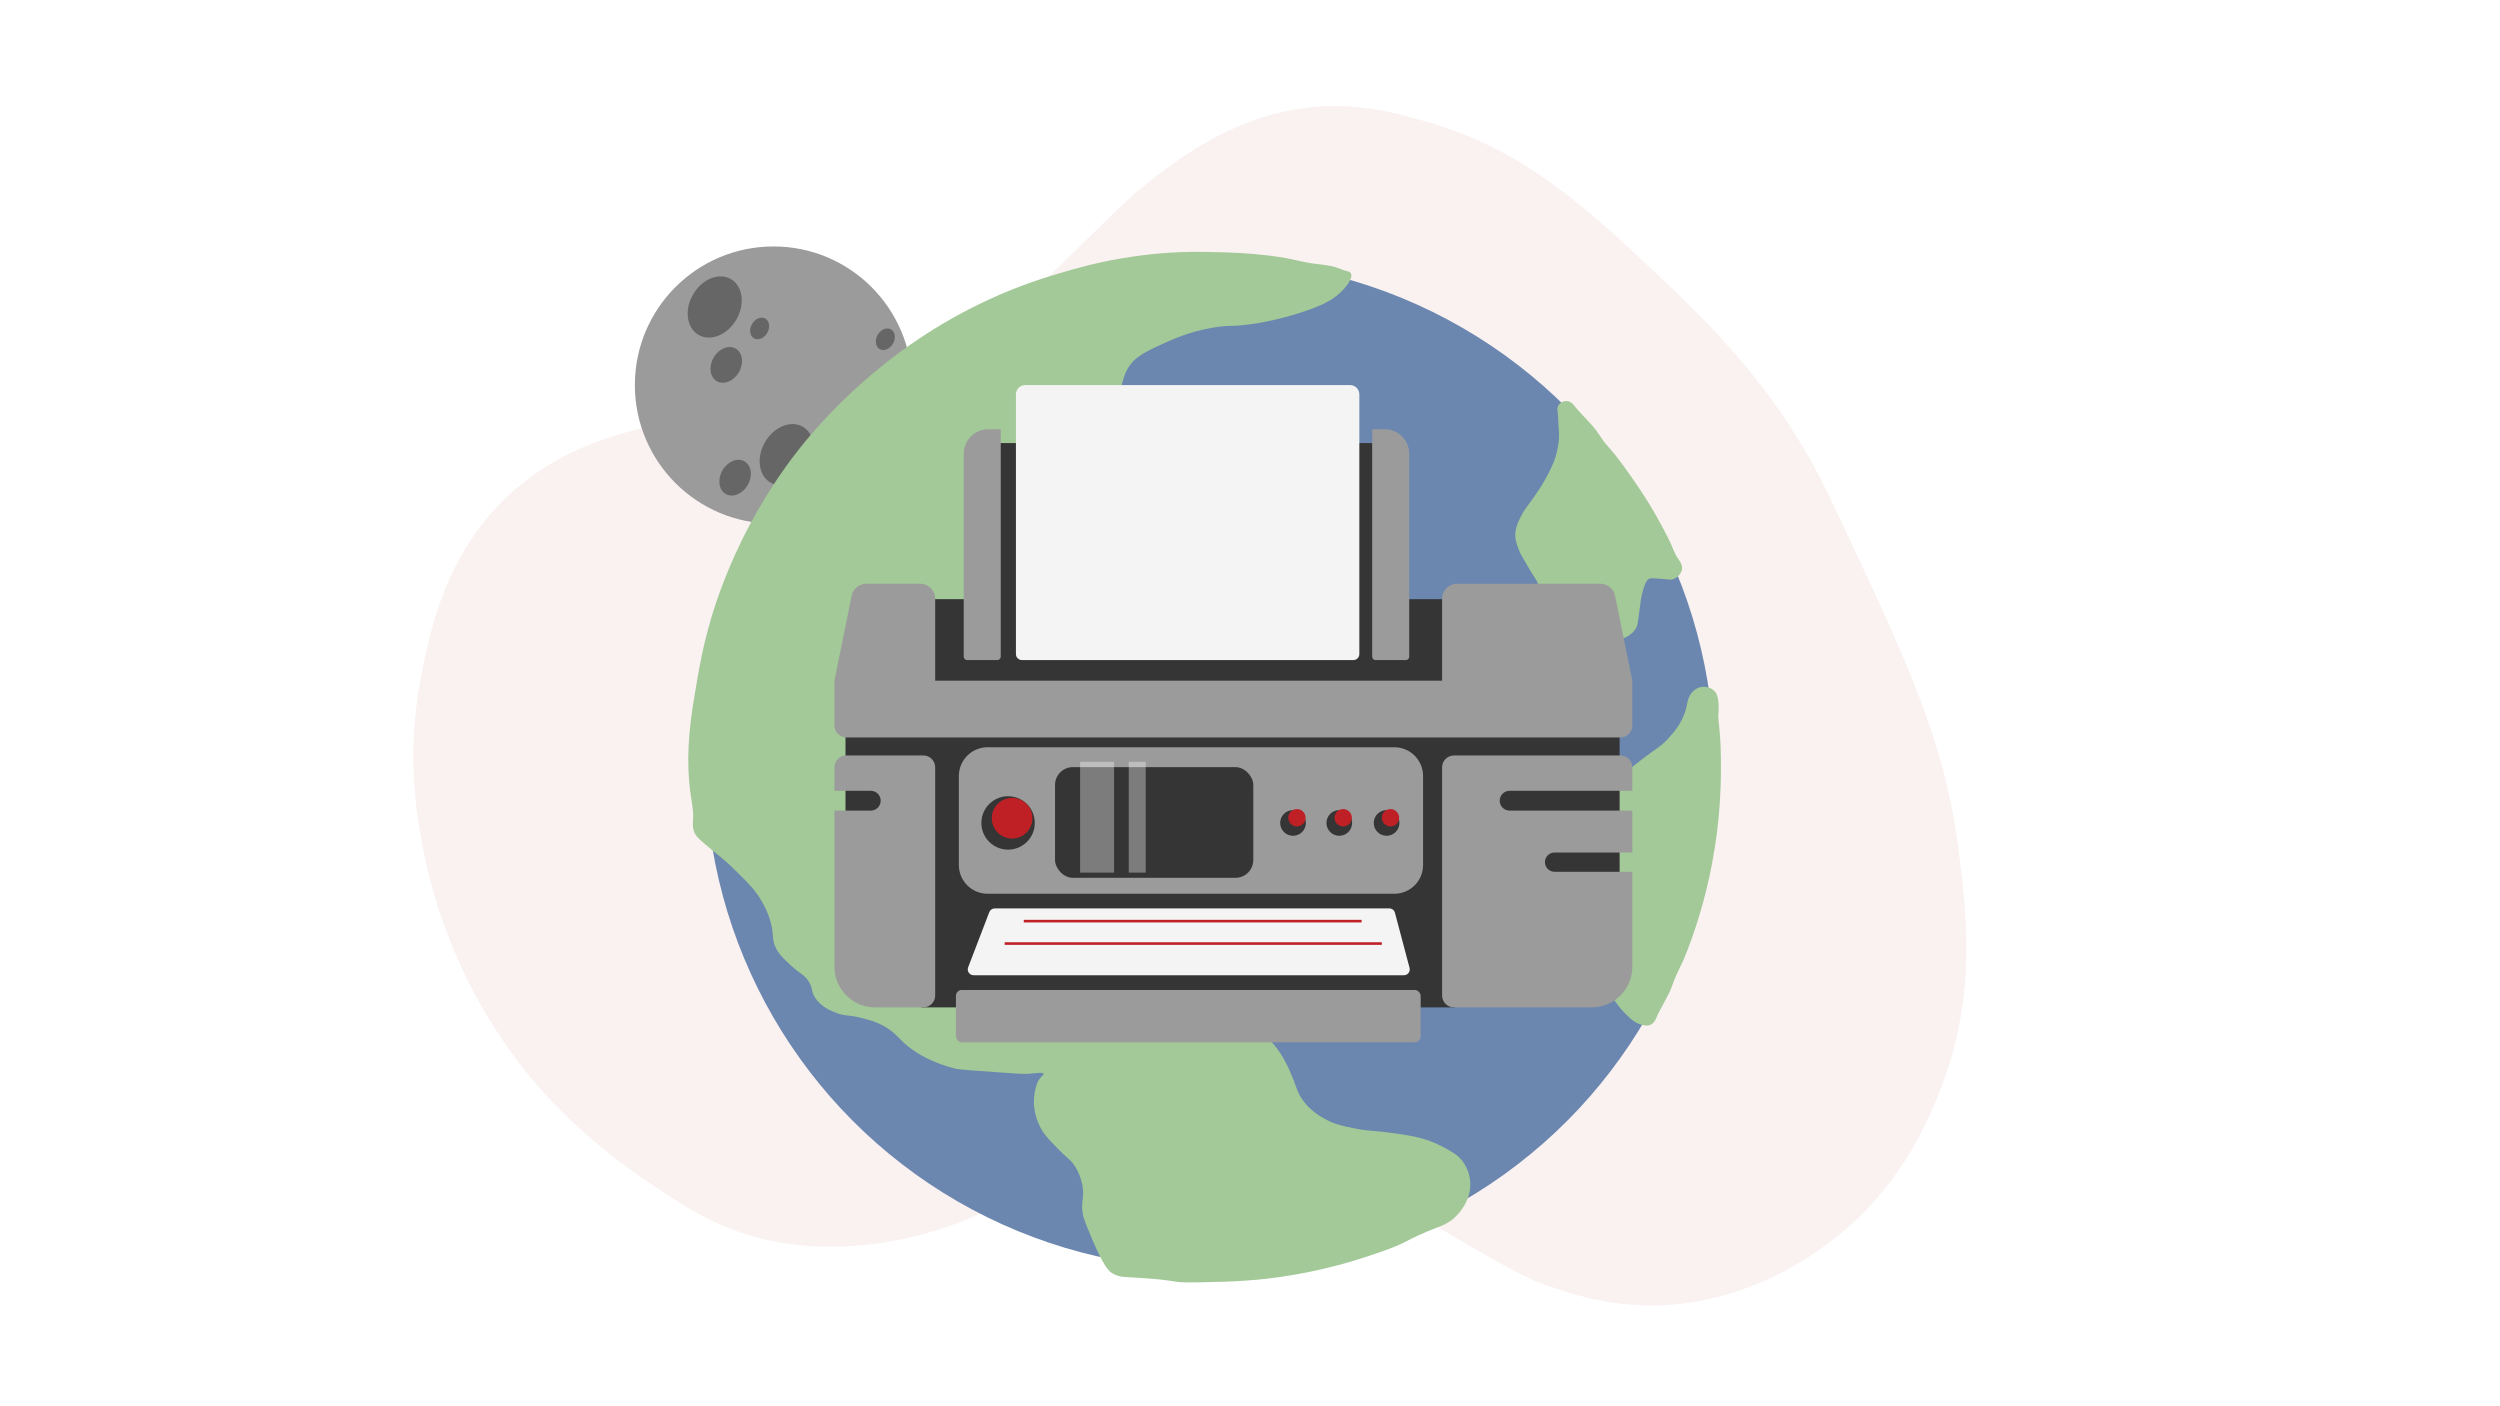 <?xml version="1.0" encoding="UTF-8"?>
<svg xmlns="http://www.w3.org/2000/svg" xmlns:xlink="http://www.w3.org/1999/xlink" viewBox="0 0 1920 1080">
  <defs>
    <style>
      .cls-1 {
        fill: #bf2026;
      }

      .cls-2 {
        filter: url(#drop-shadow-28);
      }

      .cls-3 {
        fill: #a2c997;
      }

      .cls-4, .cls-5 {
        fill: #9b9b9b;
      }

      .cls-6 {
        fill: none;
        stroke: #bf2026;
        stroke-miterlimit: 10;
        stroke-width: 2px;
      }

      .cls-7 {
        fill: #666;
      }

      .cls-8 {
        fill: #faf1f1;
      }

      .cls-9 {
        fill: #6b87af;
        filter: url(#drop-shadow-26);
      }

      .cls-10 {
        fill: #f4f4f4;
      }

      .cls-11 {
        fill: #fff;
        opacity: .35;
      }

      .cls-12 {
        fill: #353535;
      }

      .cls-5 {
        filter: url(#drop-shadow-25);
      }

      .cls-13 {
        filter: url(#drop-shadow-27);
      }
    </style>
    <filter id="drop-shadow-25" x="472" y="174" width="244" height="244" filterUnits="userSpaceOnUse">
      <feOffset dx="-3" dy="4"/>
      <feGaussianBlur result="blur" stdDeviation="5"/>
      <feFlood flood-color="#000" flood-opacity=".6"/>
      <feComposite in2="blur" operator="in"/>
      <feComposite in="SourceGraphic"/>
    </filter>
    <filter id="drop-shadow-26" x="526" y="184" width="806" height="806" filterUnits="userSpaceOnUse">
      <feOffset dx="-3" dy="4"/>
      <feGaussianBlur result="blur-2" stdDeviation="5"/>
      <feFlood flood-color="#000" flood-opacity=".6"/>
      <feComposite in2="blur-2" operator="in"/>
      <feComposite in="SourceGraphic"/>
    </filter>
    <filter id="drop-shadow-27" x="513" y="178" width="824" height="822" filterUnits="userSpaceOnUse">
      <feOffset dx="-3" dy="4"/>
      <feGaussianBlur result="blur-3" stdDeviation="5"/>
      <feFlood flood-color="#000" flood-opacity=".6"/>
      <feComposite in2="blur-3" operator="in"/>
      <feComposite in="SourceGraphic"/>
    </filter>
    <filter id="drop-shadow-28" x="625" y="280" width="644" height="536" filterUnits="userSpaceOnUse">
      <feOffset dx="-3" dy="4"/>
      <feGaussianBlur result="blur-4" stdDeviation="5"/>
      <feFlood flood-color="#000" flood-opacity=".6"/>
      <feComposite in2="blur-4" operator="in"/>
      <feComposite in="SourceGraphic"/>
    </filter>
  </defs>
  <g id="Layer_10" data-name="Layer 10">
    <path class="cls-8" d="M1410.12,392.08c-8.14-17.28-16.67-34.52-29.35-55.17-13.14-21.4-40.1-61.75-96.26-115.04-64.75-61.44-113.22-107.44-191.35-129.13-25.03-6.95-55.26-15.01-93.91-9.39-57.11,8.3-98.36,41.48-125.61,63.39-6.04,4.86-24.46,22.87-61.04,58.7-65.31,63.95-63.63,63.62-71.61,69.26-44.3,31.33-91.15,38.1-136.17,44.61-61.44,8.88-69.37-2.28-116.22,10.57-20.75,5.69-58.17,15.95-92.74,45.78-53.81,46.44-66.06,110.44-72.78,145.57-11.96,62.5-2.03,112.14,3.52,138.52,5.75,27.33,23.88,98.77,81,167.87,7.61,9.2,36.68,43.5,84.52,76.3,29.43,20.19,53.04,36.37,86.87,45.78,74.14,20.63,157.34-2.42,210.13-37.57,13.89-9.25,28.05-20.91,55.17-34.04,28.44-13.77,53.02-25.67,83.35-24.65,22.44.76,45.4,13.04,90.39,37.57,23.47,12.8,27.44,16.22,72.78,43.43,70.96,42.58,85.13,48.52,97.43,52.83,16.21,5.67,42.53,14.65,76.3,15.26,74.73,1.34,128.86-39.36,143.22-50.48,51.05-39.53,71.64-88.48,81-111.52,30.05-74,21.63-139.45,15.26-189-10.62-82.55-38.74-142.28-93.91-259.43v-.02Z"/>
  </g>
  <g id="Layer_7" data-name="Layer 7">
    <circle class="cls-5" cx="597.03" cy="291.73" r="106.46"/>
    <ellipse class="cls-7" cx="548.9" cy="235.78" rx="24.78" ry="19.23" transform="translate(70.26 593.25) rotate(-60)"/>
    <ellipse class="cls-7" cx="604.17" cy="349.2" rx="24.78" ry="19.23" transform="translate(-.33 697.83) rotate(-60)"/>
    <ellipse class="cls-7" cx="557.78" cy="280.23" rx="14.46" ry="11.22" transform="translate(36.2 623.17) rotate(-60)"/>
    <ellipse class="cls-7" cx="564.56" cy="366.84" rx="14.46" ry="11.22" transform="translate(-35.41 672.35) rotate(-60)"/>
    <ellipse class="cls-7" cx="583.41" cy="252.25" rx="8.73" ry="6.77" transform="translate(73.25 631.37) rotate(-60)"/>
    <ellipse class="cls-7" cx="679.93" cy="260.53" rx="8.73" ry="6.77" transform="translate(114.34 719.1) rotate(-60)"/>
    <circle class="cls-9" cx="932.25" cy="583.2" r="387.45"/>
    <g class="cls-13">
      <path class="cls-3" d="M1283.77,563.65c-3.79,4.15-6.73,5.99-11.88,9.68-16.31,11.68-28.86,23.24-34.33,28.6-6.62,6.5-16.22,16.07-24.64,31.25-3.56,6.4-9.32,17-11.88,32.13-1.05,6.2-2.45,14.93-.44,25.96,2.05,11.29,6.65,19.39,10.12,25.52,2.03,3.58,5.46,8.4,12.32,18.04,8.95,12.58,8.88,11.56,12.32,17.16,3.39,5.51,5.27,9.44,10.12,15.84.98,1.29,3.22,4.19,6.6,7.48,3.43,3.34,5.82,5.62,9.68,7.04,2,.74,5.92,2.18,9.24.44,2.51-1.32,3.56-3.87,3.96-4.84,3.57-8.6,9.19-16.31,12.32-25.08,4.9-13.74,5.07-10.05,11.88-27.72,2.94-7.63,9.11-24.41,14.52-46.65,2.7-11.11,6.07-27.12,8.36-46.65,1.16-9.88,2.73-26.6,2.64-47.09-.04-8.48-.08-19.23-1.32-30.37-1.05-9.43-.68-7.98-.44-14.08.18-4.56-.49-9.68-2.2-12.32-2.15-3.31-6.84-5.05-11-4.4-3.83.6-6.21,3.07-7.04,3.96-3.32,3.55-3.71,7.67-4.4,11-2.46,11.88-10.06,20.2-14.52,25.08Z"/>
      <path class="cls-3" d="M1228.32,486.2c-5.93-.91-8.9-1.36-12.32-2.64-9.98-3.73-15.88-10.29-18.04-12.76-4.38-4.99-6.69-9.75-8.36-13.2-2.73-5.62-2.72-7.54-5.28-13.2-1.66-3.66-1.94-3.28-8.36-14.08-4.8-8.07-5.73-10.01-6.6-12.32-1.37-3.63-2.65-7.02-2.64-11.44,0-1.67.2-5.87,4.4-14.08,3.26-6.37,4.96-7.4,11-16.28,3.43-5.04,6.75-9.96,10.12-16.72,2.77-5.55,5.13-10.28,6.6-17.16.81-3.8,2-9.33,1.32-16.28-.43-4.39-.28-8.83-.88-13.2-.23-1.69-.53-3.49.44-5.28,1.29-2.38,4.36-3.87,7.04-3.52,2.84.37,4.67,2.73,5.28,3.52,5.95,7.63,13.67,13.88,18.92,22,7.36,11.36,6.08,6.56,19.8,25.52,6.63,9.16,16.59,23.02,26.84,41.81,11.63,21.31,8.57,18,12.76,25.96,1.44,2.74,5.22,6.26,4.4,10.56-.65,3.43-3.78,6.43-7.04,7.48-1.56.5-2.23.26-10.12-.44-6.06-.54-6.9-.5-7.92,0-1.45.71-2.96,2.2-4.84,8.8-1.48,5.17-1.98,9.28-3.08,18.04-.76,6.1-1.17,9.18-2.2,11-2.86,5.04-7.9,7.19-9.68,7.92-5.73,2.36-11.09,1.6-21.56,0Z"/>
      <path class="cls-3" d="M838.86,940.8c-3.49-8.68-4.03-10.78-4.4-13.2-1.34-8.84,1.34-11.47,0-20.24-.28-1.82-1.43-8.5-5.72-15.4-3.39-5.45-5.23-5.4-13.64-14.08-7.09-7.31-10.63-10.97-13.64-17.16-3.78-7.79-4.29-14.53-4.4-16.72-.06-1.24-.25-6.32,1.32-12.32.69-2.63,1.19-4.49,2.64-6.6,1.9-2.77,3.79-3.58,3.52-4.4-.46-1.39-6.38-.41-11.44,0-3.34.27-8.88-.11-19.8-.88-22.45-1.58-33.68-2.37-36.53-3.08-4.55-1.13-26.78-6.67-41.81-22-2.46-2.51-6.51-7.1-13.64-11-5.48-3-10.48-4.33-15.84-5.72-11.66-3.03-12.61-1.25-19.8-3.96-4.13-1.56-12.02-4.52-16.72-11.88-3.31-5.17-1.35-6.73-4.84-12.32-3.37-5.4-6.06-5.33-13.64-12.32-5.78-5.34-9.39-8.67-11.88-14.08-3-6.53-1.05-8.86-3.52-18.48-1.99-7.75-5.04-13.2-7.04-16.72-4.8-8.44-9.91-13.5-18.04-21.56-4.35-4.31-9.84-9.75-17.16-15.4-1.99-1.54-3.97-3.23-7.92-6.6-5.65-4.83-7.23-6.43-8.36-8.8-1.88-3.95-1.46-7.75-1.32-9.24.98-10.81-2.78-18.29-3.52-40.05-.82-24.13,2.77-45.24,6.16-65.13,2.28-13.42,5.14-29.88,11.44-51.05,3.49-11.74,12.34-39.35,29.93-72.17,15.69-29.28,31.45-49.87,38.73-58.97,4.25-5.32,16.98-20.95,36.09-39.17,27.73-26.44,53.03-43.19,66.45-51.49,19.57-12.1,35.84-19.81,43.57-23.32,24.21-11.01,43.69-16.8,55.45-20.24,9.8-2.87,24.49-7.13,44.45-10.56,17.4-2.99,31.04-4.02,36.97-4.4,14.34-.92,25.04-.69,35.65-.44,11.82.28,24.38.61,40.93,2.64,21.73,2.67,22.23,4.82,37.85,6.6,6.43.74,11.57,1.19,18.92,4.4,2.47,1.08,5.18.8,6.16,2.64,1.91,3.58-3.6,9.94-5.28,11.88-6.25,7.21-14.72,12.25-32.57,18.04-18.39,5.97-32.84,8.24-36.53,8.8-18.16,2.74-17.58.52-32.13,3.08-18.49,3.26-30.37,8.79-42.69,14.52-12.2,5.68-17.01,9.34-20.68,14.52-3.52,4.96-4.75,9.58-6.6,16.72-1.21,4.7-3.37,14.33-3.52,29.93-.17,16.89-.25,25.33,4.4,35.21,2.31,4.9,6.21,12.91,14.96,17.6,7.13,3.82,13.79,3.47,21.12,3.08,16.45-.87,28.26-7.39,36.97-12.32,8.65-4.9,15.31-8.78,19.8-16.72,3.58-6.34,4.84-12.76,4.84-12.76,1.37-7.01-.14-9.49,2.2-15.4.83-2.09,2.5-6.18,6.6-9.24,2.78-2.08,5.38-2.72,8.8-3.52,7.77-1.82,14.07-.9,19.8,0,5.4.84,8.15,1.3,10.12,3.08,3.18,2.86,2.43,5.86,5.28,10.56,1.69,2.8,4.36,4.8,9.68,8.8,7.73,5.81,10.19,6.09,16.72,11.44,3.91,3.2,5.87,4.8,7.48,7.04,4.23,5.86,4.68,12.97,3.52,24.64-1.09,10.97-2.06,20.75-7.04,35.21-5.7,16.57-9.03,26.23-18.04,35.21-2.66,2.65-11.46,7.93-29.05,18.48-15.45,9.27-17.71,10.25-22.44,14.52-5.43,4.9-13.96,12.77-17.16,25.08-1.52,5.83-.02,5.66-.88,18.04-.95,13.78-1.62,23.39-7.48,33.01-1.89,3.1-5.74,9.41-13.2,13.64-6.46,3.66-9.02,2.03-18.04,6.16-5.9,2.7-11.83,5.42-15.4,11.44-1.6,2.7-2.26,6.97-3.52,15.4-1.85,12.42-.83,12.78-2.2,16.28-3.72,9.48-13.95,13.76-18.92,15.84-13.09,5.47-24.93,3.02-28.6,2.2-4.5-1-17.64-3.92-25.52-14.96-2.64-3.7-2.18-4.8-6.6-18.04-5.23-15.69-7.85-23.53-12.32-30.37-7.04-10.76-15.78-16.69-19.8-19.36-12.11-8.05-23.27-10.33-29.05-11.44-8.64-1.67-15.97-3.09-25.08-.44-2.68.78-10.74,3.23-17.6,10.56-8.03,8.58-9.49,18.57-10.56,25.96-1.44,9.9-.14,17.06,2.2,29.93,2.26,12.41,3.48,18.75,8.36,25.52,1.99,2.77,6.75,9.21,15.4,12.76,8,3.29,15.62,2.59,19.8,2.2,2.57-.24,7.54-.9,13.2-2.2,5.97-1.37,8.26-2.41,11.88-1.76,3.82.69,6.99,2.88,8.8,4.84,7.79,8.41,3.11,25.92-2.64,36.53-2.1,3.88-5.51,7.87-12.32,15.84-7.06,8.27-10.78,11.47-18.48,21.12-5.2,6.52-8.04,10.73-9.24,16.72-.44,2.18-1.19,6.15,0,10.56,2.02,7.5,8.48,11.91,13.64,14.96,15.35,9.07,30.99,13.02,39.17,14.96,13.25,3.15,25.7,5.18,50.61,9.24,13.14,2.14,20.2,3.15,29.93,3.08,0,0,12.69-.09,28.16-3.96,11.4-2.85,13.62-5.11,14.52-6.16,2.13-2.47,3.64-6,7.48-7.04,1.89-.51,3.48-.18,4.4,0,12.63,2.53,13.11,1.1,20.68,3.52,4.48,1.43,19.16,6.12,30.81,19.36,8.47,9.63,13.08,21.23,15.84,28.16,2.65,6.65,2.99,9.29,6.16,14.08,6.02,9.1,14.08,13.66,18.04,15.84,7.68,4.23,14.03,5.52,24.2,7.48,10.69,2.07,11.15.97,29.49,3.52,13.78,1.92,19.16,3.32,23.76,4.84,3.26,1.08,9.11,3.2,15.84,7.04,5.14,2.93,8.08,4.61,11,7.92,5.55,6.28,6.75,13.58,7.04,15.84,2.11,16.58-10.92,28.27-12.32,29.48-4.56,3.96-9,5.65-11.44,6.6-29.45,11.41-21.06,11.15-46.21,19.8-12.41,4.27-34.8,11.87-65.57,17.16-28.16,4.85-48.73,5.25-72.61,5.72-26.05.51-9.46-1.52-54.57-3.96-3.41-.18-7.24-.37-11.44-2.64-2.96-1.6-7.49-4.97-18.92-33.45Z"/>
    </g>
    <g class="cls-2">
      <rect class="cls-12" x="757.36" y="336.28" width="320.41" height="182.47"/>
      <rect class="cls-12" x="697.7" y="456.16" width="448.73" height="85.86"/>
      <rect class="cls-12" x="710.66" y="719.33" width="409.85" height="50.34"/>
      <rect class="cls-4" x="737.15" y="756.24" width="356.93" height="40.27" rx="4.65" ry="4.65"/>
      <path class="cls-10" d="M790.39,291.73h249.42c3.96,0,7.17,3.21,7.17,7.17v199.42c0,2.56-2.07,4.63-4.63,4.63h-254.49c-2.56,0-4.63-2.07-4.63-4.63v-199.42c0-3.96,3.21-7.17,7.17-7.17Z"/>
      <rect class="cls-12" x="652.34" y="524.2" width="594.53" height="232.05"/>
      <path class="cls-4" d="M771.57,325.67h-9.65c-10.37,0-18.78,8.41-18.78,18.78v155.89c0,1.44,1.17,2.61,2.61,2.61h23.21c1.44,0,2.61-1.17,2.61-2.61v-174.67Z"/>
      <path class="cls-4" d="M1056.84,325.67h9.65c10.37,0,18.78,8.41,18.78,18.78v155.89c0,1.44-1.17,2.61-2.61,2.61h-23.21c-1.44,0-2.61-1.17-2.61-2.61v-174.67Z"/>
      <path class="cls-4" d="M1232.14,444.32h-110.15c-6.32,0-11.45,5.13-11.45,11.45v62.98h-389.31v-62.98c0-6.32-5.13-11.45-11.45-11.45h-41.45c-5.44,0-10.14,3.83-11.22,9.17l-13.27,65.26v34.35c0,5.12,4.15,9.28,9.28,9.28h594.23c5.12,0,9.28-4.15,9.28-9.28v-34.35l-13.27-65.26c-1.08-5.34-5.78-9.17-11.22-9.17Z"/>
      <path class="cls-4" d="M1073.82,569.88h-312.32c-12.21,0-22.11,9.9-22.11,22.11v68.31c0,12.21,9.9,22.11,22.11,22.11h312.32c12.21,0,22.11-9.9,22.11-22.11v-68.31c0-12.21-9.9-22.11-22.11-22.11ZM777.2,648.53c-11.33,0-20.51-9.18-20.51-20.51s9.18-20.51,20.51-20.51,20.51,9.18,20.51,20.51-9.18,20.51-20.51,20.51ZM996.04,637.89c-5.45,0-9.87-4.42-9.87-9.87s4.42-9.87,9.87-9.87,9.87,4.42,9.87,9.87-4.42,9.87-9.87,9.87ZM1031.57,637.89c-5.45,0-9.87-4.42-9.87-9.87s4.42-9.87,9.87-9.87,9.87,4.42,9.87,9.87-4.42,9.87-9.87,9.87ZM1067.9,637.89c-5.45,0-9.87-4.42-9.87-9.87s4.42-9.87,9.87-9.87,9.87,4.42,9.87,9.87-4.42,9.87-9.87,9.87Z"/>
      <path class="cls-4" d="M712.15,576.2h-59.23c-5.02,0-9.08,4.07-9.08,9.08v18.06h27.93c4.2,0,7.6,3.4,7.6,7.6h0c0,4.2-3.4,7.6-7.6,7.6h-27.93v119.93c0,17.23,13.97,31.19,31.19,31.19h37.11c5.02,0,9.08-4.07,9.08-9.08v-175.31c0-5.02-4.07-9.08-9.08-9.08Z"/>
      <path class="cls-10" d="M1081.21,744.99h-330.48c-3.15,0-5.32-3.16-4.19-6.1l16.23-42.35c.67-1.74,2.33-2.88,4.19-2.88h303.01c2.04,0,3.82,1.37,4.34,3.34l11.24,42.35c.76,2.85-1.39,5.64-4.34,5.64Z"/>
      <path class="cls-4" d="M1196.91,665.53c-4.09,0-7.4-3.31-7.4-7.4s3.31-7.4,7.4-7.4h59.72v-32.18h-94.27c-4.2,0-7.6-3.4-7.6-7.6s3.4-7.6,7.6-7.6h94.27v-18.06c0-5.02-4.07-9.08-9.08-9.08h-127.93c-5.02,0-9.08,4.07-9.08,9.08v175.31c0,5.02,4.07,9.08,9.08,9.08h105.82c17.23,0,31.19-13.97,31.19-31.19v-72.95h-59.72Z"/>
      <rect class="cls-12" x="813.26" y="585.15" width="152.28" height="85.02" rx="13.72" ry="13.72"/>
    </g>
    <rect class="cls-11" x="829.52" y="585.09" width="26.09" height="85.08"/>
    <rect class="cls-11" x="866.87" y="585.09" width="13.04" height="85.08"/>
    <circle class="cls-1" cx="777.3" cy="628.39" r="15.61"/>
    <circle class="cls-1" cx="996.04" cy="628.02" r="6.66"/>
    <circle class="cls-1" cx="1031.57" cy="628.02" r="6.66"/>
    <circle class="cls-1" cx="1067.9" cy="628.02" r="6.66"/>
    <line class="cls-6" x1="771.57" y1="724.65" x2="1061.24" y2="724.65"/>
    <line class="cls-6" x1="786.23" y1="707.43" x2="1045.71" y2="707.43"/>
  </g>
</svg>